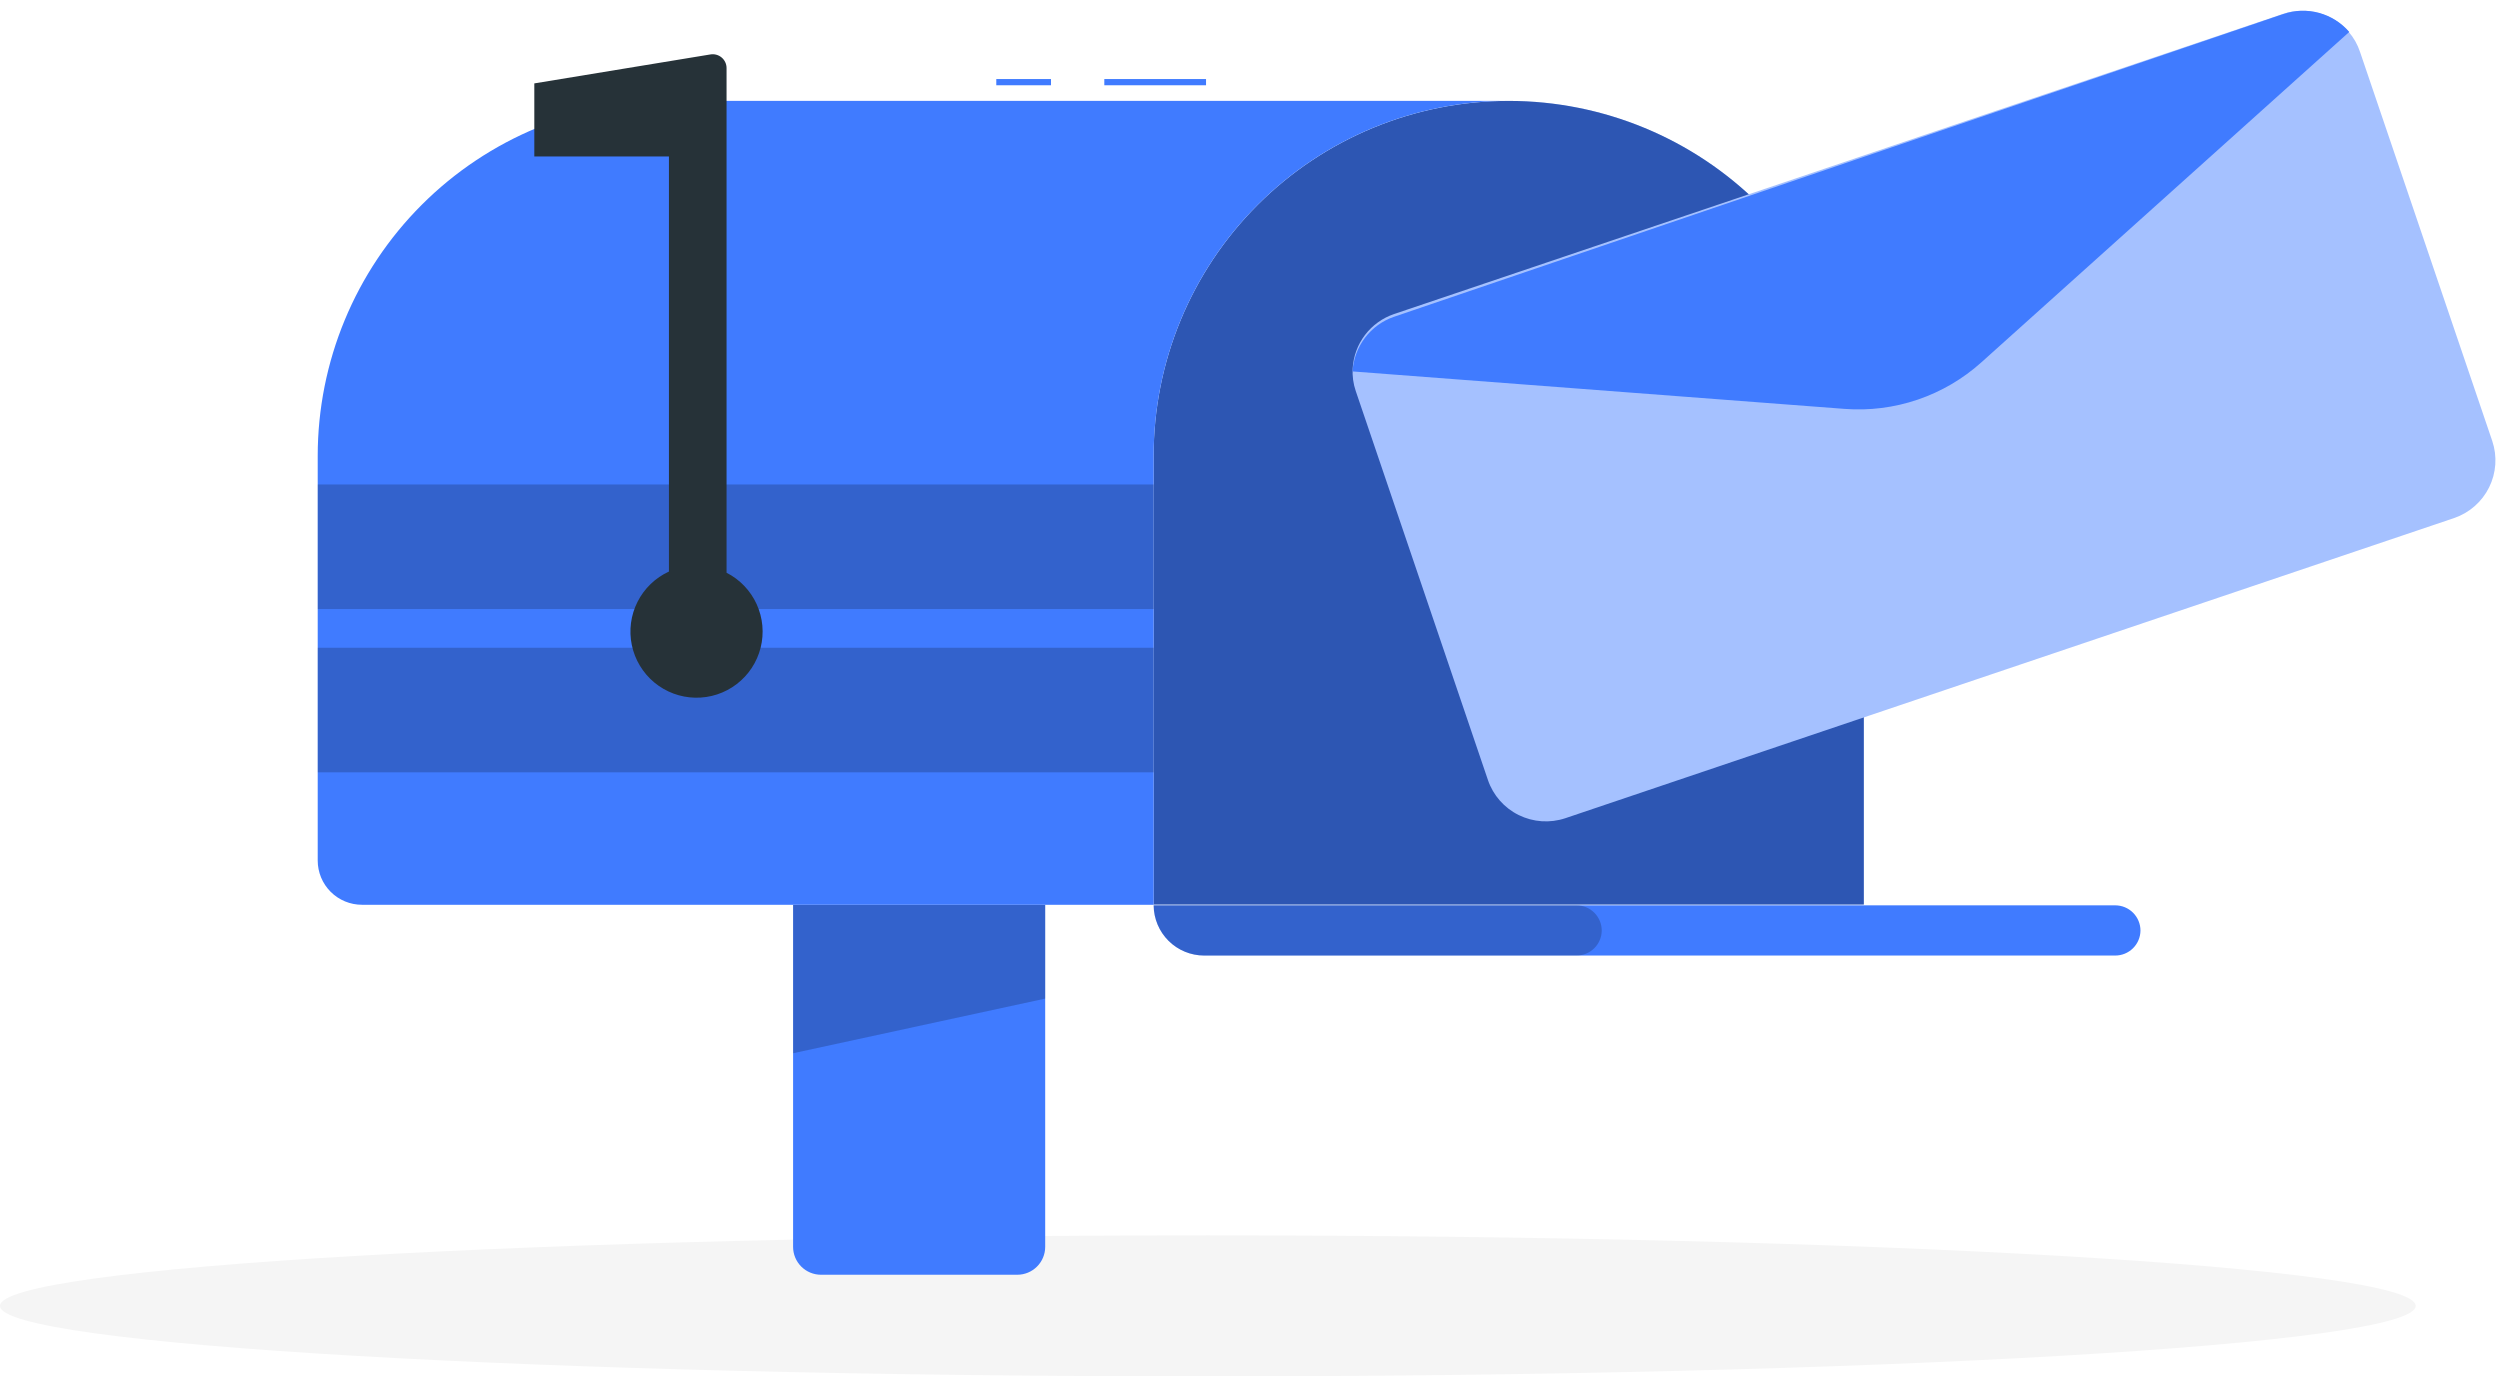<svg width="178" height="98" viewBox="0 0 178 98" fill="none" xmlns="http://www.w3.org/2000/svg">
<path d="M85.999 98C133.495 98 171.998 95.752 171.998 92.979C171.998 90.206 133.495 87.958 85.999 87.958C38.503 87.958 0 90.206 0 92.979C0 95.752 38.503 98 85.999 98Z" fill="#F5F5F5"/>
<path d="M72.431 90.762H58.455C57.928 90.762 57.422 90.552 57.05 90.18C56.677 89.807 56.468 89.302 56.468 88.775V64.42H74.418V88.779C74.417 89.305 74.207 89.81 73.834 90.181C73.462 90.553 72.957 90.762 72.431 90.762Z" fill="#407BFF"/>
<path opacity="0.2" d="M74.418 64.42H56.472V74.99L74.418 71.1V64.42Z" fill="black"/>
<path d="M82.14 32.467C82.14 25.762 84.804 19.331 89.545 14.59C94.286 9.848 100.717 7.185 107.422 7.185C114.127 7.185 120.558 9.848 125.299 14.59C130.041 19.331 132.704 25.762 132.704 32.467V64.402H82.14V32.467Z" fill="#407BFF"/>
<path opacity="0.3" d="M82.14 32.467C82.14 25.762 84.804 19.331 89.545 14.59C94.286 9.848 100.717 7.185 107.422 7.185C114.127 7.185 120.558 9.848 125.299 14.59C130.041 19.331 132.704 25.762 132.704 32.467V64.402H82.14V32.467Z" fill="black"/>
<path d="M22.621 32.462V61.27C22.621 61.684 22.703 62.094 22.861 62.477C23.02 62.859 23.252 63.206 23.545 63.499C23.838 63.791 24.185 64.023 24.568 64.181C24.951 64.339 25.36 64.42 25.774 64.42H82.14V32.462C82.14 25.757 84.804 19.326 89.545 14.585C94.286 9.844 100.717 7.18 107.422 7.18H47.903C41.198 7.18 34.767 9.844 30.026 14.585C25.285 19.326 22.621 25.757 22.621 32.462Z" fill="#407BFF"/>
<path opacity="0.2" d="M22.625 54.99L82.144 54.99V46.119L22.625 46.119V54.99Z" fill="black"/>
<path opacity="0.2" d="M22.625 43.365L82.144 43.365V34.494L22.625 34.494V43.365Z" fill="black"/>
<path d="M85.87 5.628H78.627V6.071H85.87V5.628Z" fill="#407BFF"/>
<path d="M74.831 5.628H70.936V6.071H74.831V5.628Z" fill="#407BFF"/>
<path d="M51.731 40.774V4.847C51.731 4.704 51.7 4.562 51.639 4.432C51.579 4.303 51.491 4.187 51.382 4.095C51.273 4.002 51.144 3.935 51.006 3.897C50.868 3.859 50.723 3.852 50.582 3.876L38.043 5.938V11.141H47.628V40.694C46.66 41.139 45.872 41.899 45.392 42.85C44.911 43.801 44.768 44.886 44.985 45.929C45.202 46.972 45.766 47.91 46.585 48.591C47.405 49.272 48.431 49.654 49.496 49.676C50.561 49.698 51.602 49.358 52.448 48.711C53.295 48.065 53.897 47.151 54.157 46.117C54.416 45.084 54.318 43.994 53.877 43.024C53.436 42.054 52.68 41.263 51.731 40.779V40.774Z" fill="#263238"/>
<path d="M85.737 68.035H150.601C151.075 68.036 151.529 67.85 151.867 67.518C152.204 67.186 152.396 66.734 152.402 66.26C152.402 65.783 152.212 65.325 151.875 64.987C151.537 64.649 151.079 64.46 150.601 64.46H82.14C82.146 65.41 82.528 66.319 83.201 66.989C83.876 67.659 84.787 68.035 85.737 68.035Z" fill="#407BFF"/>
<path opacity="0.2" d="M85.737 68.035H112.244C112.717 68.036 113.172 67.85 113.509 67.518C113.846 67.186 114.038 66.734 114.044 66.26C114.044 65.783 113.855 65.325 113.517 64.987C113.179 64.649 112.721 64.46 112.244 64.46H82.14C82.146 65.41 82.528 66.319 83.201 66.989C83.876 67.659 84.787 68.035 85.737 68.035Z" fill="black"/>
<path d="M168.035 3.7L177.449 31.399C177.815 32.486 177.734 33.673 177.225 34.701C176.715 35.73 175.818 36.515 174.73 36.887L111.451 58.257C110.359 58.622 109.166 58.541 108.133 58.032C107.1 57.523 106.312 56.626 105.942 55.54L96.532 27.849C96.351 27.325 96.276 26.769 96.311 26.215C96.362 25.355 96.669 24.529 97.192 23.843C97.716 23.156 98.433 22.641 99.252 22.361L162.543 0.991C163.363 0.717 164.246 0.692 165.08 0.919C165.914 1.147 166.661 1.616 167.226 2.269C167.588 2.688 167.863 3.174 168.035 3.7Z" fill="#A5C1FF"/>
<path d="M167.267 2.273L141.07 25.802C139.753 26.984 138.212 27.886 136.539 28.455C134.866 29.024 133.097 29.247 131.336 29.113L96.303 26.446C96.354 25.578 96.661 24.745 97.185 24.052C97.709 23.36 98.426 22.84 99.245 22.558L162.577 0.998C163.396 0.718 164.28 0.69 165.116 0.917C165.951 1.144 166.7 1.616 167.267 2.273Z" fill="#407BFF"/>
</svg>
